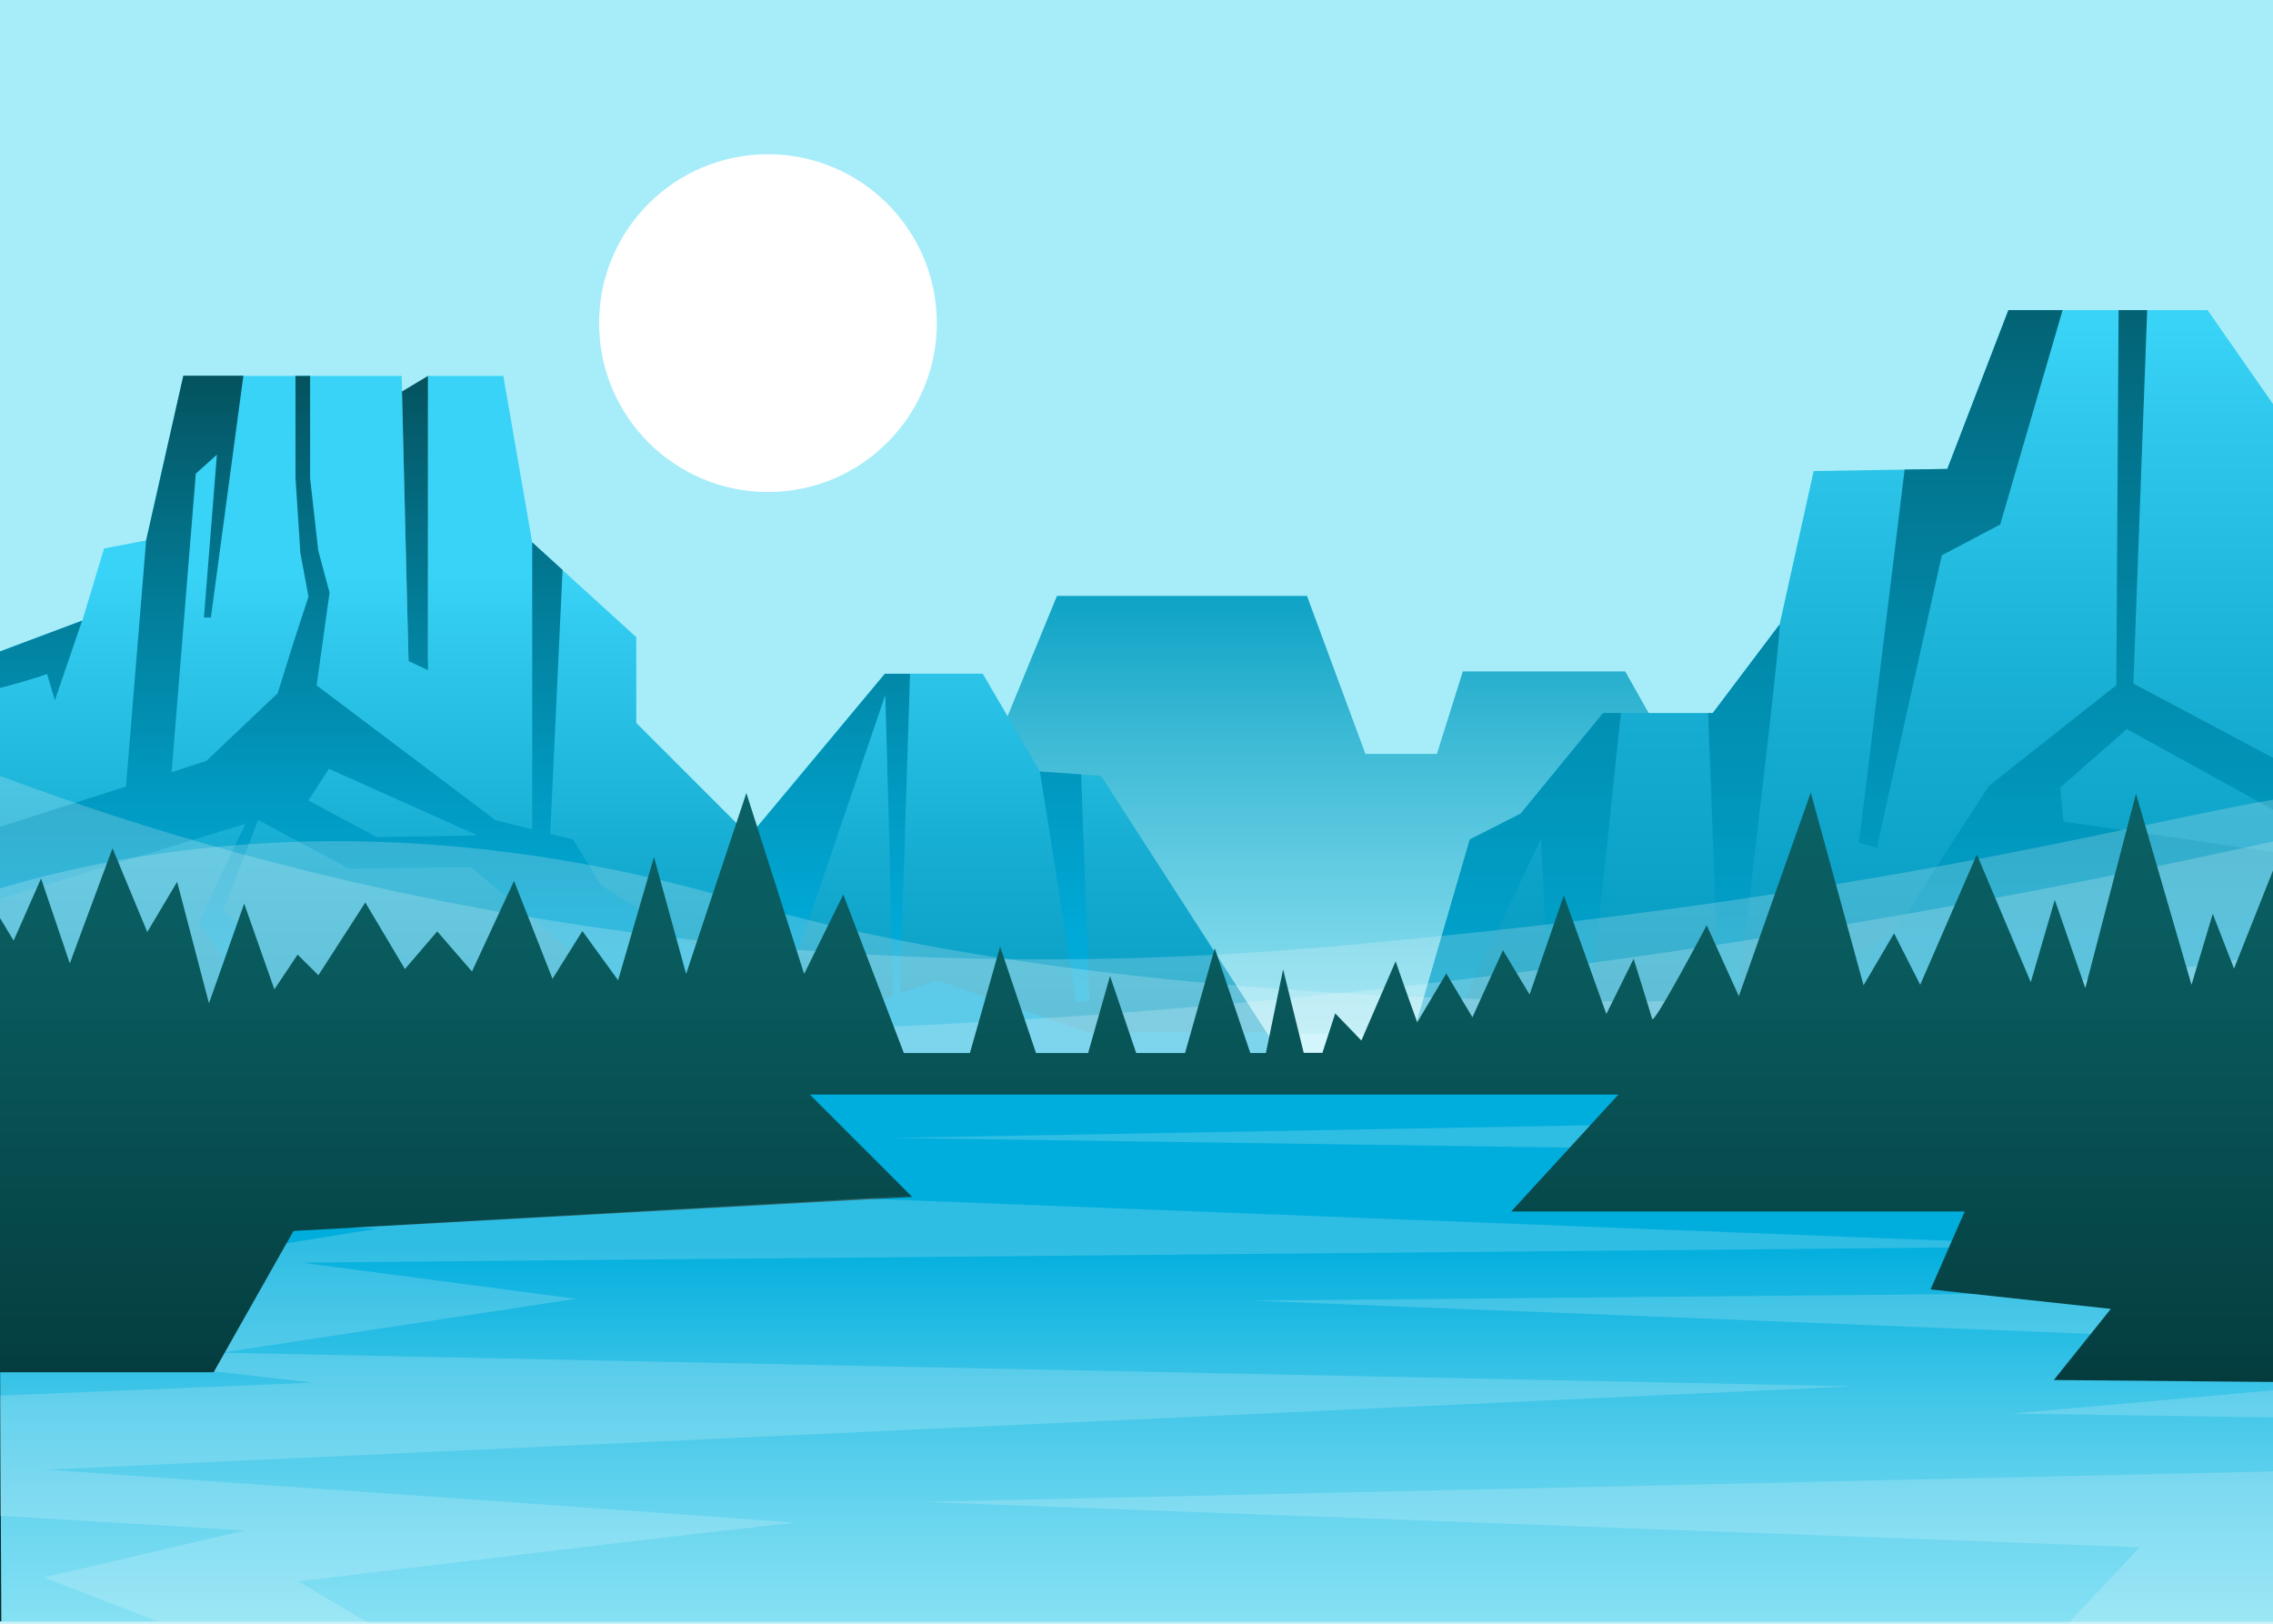 <?xml version="1.0" encoding="utf-8"?>
<!-- Generator: Adobe Illustrator 22.1.0, SVG Export Plug-In . SVG Version: 6.00 Build 0)  -->
<svg version="1.1" xmlns="http://www.w3.org/2000/svg" xmlns:xlink="http://www.w3.org/1999/xlink" x="0px" y="0px"
	 viewBox="0 0 1400 1000" style="enable-background:new 0 0 1400 1000;" xml:space="preserve">
<style type="text/css">
	.st0{fill:#A7EDF9;}
	.st1{fill:url(#SVGID_1_);}
	.st2{fill:url(#SVGID_2_);}
	.st3{fill:url(#SVGID_3_);}
	.st4{fill:url(#SVGID_4_);}
	.st5{fill:url(#SVGID_5_);}
	.st6{fill:url(#SVGID_6_);}
	.st7{fill:#FFFFFF;}
	.st8{fill:url(#SVGID_7_);}
	.st9{fill:url(#SVGID_8_);}
	.st10{fill:url(#SVGID_9_);}
	.st11{fill:url(#SVGID_10_);}
	.st12{fill:url(#SVGID_11_);}
	.st13{opacity:0.2;fill:#FFFFFF;}
	.st14{fill:url(#SVGID_12_);}
	.st15{fill:url(#SVGID_13_);}
	.st16{opacity:0.18;}
	.st17{fill:url(#SVGID_14_);}
	.st18{fill:url(#SVGID_15_);}
	.st19{fill:url(#SVGID_16_);}
	.st20{fill:url(#SVGID_17_);}
	.st21{fill:url(#SVGID_18_);}
	.st22{fill:url(#SVGID_19_);}
</style>
<g id="BACKGROUND">
	<rect class="st0" width="1400" height="1000"/>
</g>
<g id="OBJECT">
	<linearGradient id="SVGID_1_" gradientUnits="userSpaceOnUse" x1="833.579" y1="709.502" x2="833.579" y2="344.097">
		<stop  offset="0" style="stop-color:#A7EDF9"/>
		<stop  offset="0.131" style="stop-color:#99E6F4"/>
		<stop  offset="0.38" style="stop-color:#74D4E8"/>
		<stop  offset="0.716" style="stop-color:#39B8D4"/>
		<stop  offset="1" style="stop-color:#029DC1"/>
	</linearGradient>
	<polygon class="st1" points="1126.9,636.8 1001,413.5 901,413.5 885,464.3 841,464.3 805,367 651,367 540.3,636.8 	"/>
	<linearGradient id="SVGID_2_" gradientUnits="userSpaceOnUse" x1="1132.535" y1="727.844" x2="1132.535" y2="201.113">
		<stop  offset="0" style="stop-color:#0195BB"/>
		<stop  offset="0.228" style="stop-color:#069BC1"/>
		<stop  offset="0.534" style="stop-color:#16ACD1"/>
		<stop  offset="0.883" style="stop-color:#2FC8EC"/>
		<stop  offset="1" style="stop-color:#39D3F7"/>
	</linearGradient>
	<polygon class="st2" points="1400,248.8 1400,649.8 865.1,649.8 872.8,628.9 905.3,517 936.6,501.1 987.4,439.1 1055,439.1 
		1096.1,384.6 1117.1,290.1 1173.1,289.2 1199.4,288.8 1237,191 1359.7,191 	"/>
	<g>
		<linearGradient id="SVGID_3_" gradientUnits="userSpaceOnUse" x1="1207.695" y1="813" x2="1207.695" y2="27.873">
			<stop  offset="0" style="stop-color:#00AEDD"/>
			<stop  offset="0.137" style="stop-color:#00AAD8"/>
			<stop  offset="0.301" style="stop-color:#01A0C9"/>
			<stop  offset="0.479" style="stop-color:#018FB1"/>
			<stop  offset="0.667" style="stop-color:#027690"/>
			<stop  offset="0.86" style="stop-color:#045865"/>
			<stop  offset="1" style="stop-color:#053E41"/>
		</linearGradient>
		<polygon class="st3" points="1270.4,191 1232,323 1196,342 1156,522 1145,519 1173.1,289.2 1199.4,288.8 1237,191 		"/>
		<linearGradient id="SVGID_4_" gradientUnits="userSpaceOnUse" x1="1074.164" y1="813" x2="1074.164" y2="27.873">
			<stop  offset="0" style="stop-color:#00AEDD"/>
			<stop  offset="0.137" style="stop-color:#00AAD8"/>
			<stop  offset="0.301" style="stop-color:#01A0C9"/>
			<stop  offset="0.479" style="stop-color:#018FB1"/>
			<stop  offset="0.667" style="stop-color:#027690"/>
			<stop  offset="0.86" style="stop-color:#045865"/>
			<stop  offset="1" style="stop-color:#053E41"/>
		</linearGradient>
		<path class="st4" d="M1071,607.7l-12.7-3.3l-6.2-165.2h2.8l41.1-54.5C1097.7,387.7,1071,607.7,1071,607.7z"/>
		<linearGradient id="SVGID_5_" gradientUnits="userSpaceOnUse" x1="931.715" y1="813" x2="931.715" y2="27.873">
			<stop  offset="0" style="stop-color:#00AEDD"/>
			<stop  offset="0.137" style="stop-color:#00AAD8"/>
			<stop  offset="0.301" style="stop-color:#01A0C9"/>
			<stop  offset="0.479" style="stop-color:#018FB1"/>
			<stop  offset="0.667" style="stop-color:#027690"/>
			<stop  offset="0.86" style="stop-color:#045865"/>
			<stop  offset="1" style="stop-color:#053E41"/>
		</linearGradient>
		<polygon class="st5" points="998.4,439.1 997.5,447 976.2,649.8 974.6,665.1 956.6,662.1 956,649.8 949.1,516.6 886,649.8 
			865.1,649.8 872.8,628.9 905.3,517 936.6,501.1 987.4,439.1 		"/>
		<linearGradient id="SVGID_6_" gradientUnits="userSpaceOnUse" x1="1215.18" y1="813" x2="1215.18" y2="27.873">
			<stop  offset="0" style="stop-color:#00AEDD"/>
			<stop  offset="0.137" style="stop-color:#00AAD8"/>
			<stop  offset="0.301" style="stop-color:#01A0C9"/>
			<stop  offset="0.479" style="stop-color:#018FB1"/>
			<stop  offset="0.667" style="stop-color:#027690"/>
			<stop  offset="0.86" style="stop-color:#045865"/>
			<stop  offset="1" style="stop-color:#053E41"/>
		</linearGradient>
		<path class="st6" d="M1400,498.7v-32l-86-45.7l8.5-230h-17.6c-0.3,50.9-1.4,231-1.4,231l-78.5,62l-59.9,92.6l-134.7,73.2H1400
			V524.7L1271,506l-2-21l41-36L1400,498.7z"/>
	</g>
	<circle class="st7" cx="473" cy="199" r="104"/>
	<linearGradient id="SVGID_7_" gradientUnits="userSpaceOnUse" x1="394.55" y1="732.168" x2="394.55" y2="354.497">
		<stop  offset="0" style="stop-color:#0195BB"/>
		<stop  offset="0.228" style="stop-color:#069BC1"/>
		<stop  offset="0.534" style="stop-color:#16ACD1"/>
		<stop  offset="0.883" style="stop-color:#2FC8EC"/>
		<stop  offset="1" style="stop-color:#39D3F7"/>
	</linearGradient>
	<polygon class="st8" points="789.1,649.8 0,649.8 0,401.2 50.7,382.2 64.1,337.8 90,332.8 113,231.5 247.4,231.5 251.6,407.1 
		263.6,407.1 263.6,231.5 310,231.5 327.8,334 346.4,351 391.9,392.4 391.9,445.2 461.6,514.9 545,414.9 605.3,414.9 640.5,475.2 
		678.2,477.8 	"/>
	<g>
		<linearGradient id="SVGID_8_" gradientUnits="userSpaceOnUse" x1="25.325" y1="621" x2="25.325" y2="170.716">
			<stop  offset="0" style="stop-color:#00AEDD"/>
			<stop  offset="0.121" style="stop-color:#00A8D5"/>
			<stop  offset="0.311" style="stop-color:#0198BF"/>
			<stop  offset="0.545" style="stop-color:#027E9A"/>
			<stop  offset="0.812" style="stop-color:#045A69"/>
			<stop  offset="1" style="stop-color:#053E41"/>
		</linearGradient>
		<path class="st9" d="M33.8,431.3l16.8-49.1L0,401.2v22.5c20-5.2,29-8.6,29-8.6L33.8,431.3z"/>
		<linearGradient id="SVGID_9_" gradientUnits="userSpaceOnUse" x1="255.618" y1="621" x2="255.618" y2="170.716">
			<stop  offset="0" style="stop-color:#00AEDD"/>
			<stop  offset="0.121" style="stop-color:#00A8D5"/>
			<stop  offset="0.311" style="stop-color:#0198BF"/>
			<stop  offset="0.545" style="stop-color:#027E9A"/>
			<stop  offset="0.812" style="stop-color:#045A69"/>
			<stop  offset="1" style="stop-color:#053E41"/>
		</linearGradient>
		<polygon class="st10" points="263.6,412.7 263.6,231.5 247.6,241.1 251.6,407.1 		"/>
		<linearGradient id="SVGID_10_" gradientUnits="userSpaceOnUse" x1="655.735" y1="621" x2="655.735" y2="170.716">
			<stop  offset="0" style="stop-color:#00AEDD"/>
			<stop  offset="0.121" style="stop-color:#00A8D5"/>
			<stop  offset="0.311" style="stop-color:#0198BF"/>
			<stop  offset="0.545" style="stop-color:#027E9A"/>
			<stop  offset="0.812" style="stop-color:#045A69"/>
			<stop  offset="1" style="stop-color:#053E41"/>
		</linearGradient>
		<polygon class="st11" points="671,616.5 665.9,476.9 640.5,475.2 663,617 		"/>
		<linearGradient id="SVGID_11_" gradientUnits="userSpaceOnUse" x1="394.55" y1="621" x2="394.55" y2="170.716">
			<stop  offset="0" style="stop-color:#00AEDD"/>
			<stop  offset="0.121" style="stop-color:#00A8D5"/>
			<stop  offset="0.311" style="stop-color:#0198BF"/>
			<stop  offset="0.545" style="stop-color:#027E9A"/>
			<stop  offset="0.812" style="stop-color:#045A69"/>
			<stop  offset="1" style="stop-color:#053E41"/>
		</linearGradient>
		<path class="st12" d="M780,635.7H669.7l-92.7-32l-22.7,8.2l6.2-196.9H545l-83.3,100l-4.7,85.6l-86.8-55.4L353,517l-14.1-3.5
			l7.6-162.5l-18.7-17l0,176.8L305,505l-110-82.9l8-57.1l-7-26l-5-44.5v-63h-9V294l3,46.5l5,27l-9,27.5l-10,32l-43.9,41.6l-21.4,7
			l14.9-183.9l13-11.7l-8,100.3h4.3l20-148.9h-37L90,332.8v0L77.6,484.4L0,509.2v44.4l151.1-46.2L122.5,568l15,22L119,649.8h29.4
			l10.1-71.3l-21-17.5l21.5-56l56,30l75-1l139,115.8h360.1L780,635.7z M232.1,515.5L189.9,493l12.7-19.5l91.5,41L232.1,515.5z
			 M503.3,630.1l-22-14.1l64-188.1l5,185.3L503.3,630.1z"/>
	</g>
	<g>
		<path class="st13" d="M1400,492.5V736H0V477.8C170.7,542.2,455.1,615.1,819,583C1147.3,554,1302.1,509.5,1400,492.5z"/>
		<path class="st13" d="M0,799h1400V587.1c-215.8,41.1-678.8,46.8-941-31.1c-205.1-61-365.8-36.6-459-8.9V799z"/>
		<path class="st13" d="M1400,518.2C1124.4,579.5,562.6,677.8,0,617.3V1000h1400V518.2z"/>
	</g>
	<g>
		<linearGradient id="SVGID_12_" gradientUnits="userSpaceOnUse" x1="700" y1="971.393" x2="700" y2="475.783">
			<stop  offset="0" style="stop-color:#022B2D"/>
			<stop  offset="0.297" style="stop-color:#054042"/>
			<stop  offset="0.737" style="stop-color:#09595C"/>
			<stop  offset="1" style="stop-color:#0A6266"/>
		</linearGradient>
		<path class="st14" d="M1376,596.5l-13.1-33.7l-13.1,43.7l-34.2-117.7l-31.2,119.7l-18.8-54.3l-14.8,50.7l-33.2-78.7l-34.9,80.3
			l-16.1-31.7l-18.8,32l-32.5-118.7L1071,613.5l-19.8-43.7c0,0-32.5,61.7-33.6,57.7s-11.4-37-11.4-37l-16.8,34l-26.2-73l-21.1,61
			l-16.4-27.3l-18.8,41.3l-16.1-27l-17.9,30.1c-6.4-17.5-13.3-37.6-13.3-37.6l-21.1,48.8l-16.1-16.7l-7.9,24.3H803L790.3,597
			l-10.6,51.5h-9.6L748.2,584l-18.3,64.5h-30.1l-16.1-47.4l-13.5,47.4h-32.1L616,583l-18.6,65.5h-40.7l-37.3-97.6l-24.1,48.9
			l-35.6-111.4l-37.1,111.4l-19.8-72l-22.1,75.9l-22-30.3l-18.4,29.4l-23.7-60.3l-25.9,55.8l-21.4-24.7l-19.9,23.2l-24.4-41
			l-28.9,44.8l-12.8-12.7L169,609.3l-18.6-52.8l-21.7,61.4l-19.6-74.8L90.7,574l-21.4-51.6L43,593.3L25.3,541L8.4,579.3L0,565.4
			v433.1h1400V536.1L1376,596.5z"/>
		<linearGradient id="SVGID_13_" gradientUnits="userSpaceOnUse" x1="700.052" y1="1119.5" x2="700.052" y2="763.499">
			<stop  offset="0" style="stop-color:#A7EDF9"/>
			<stop  offset="0.119" style="stop-color:#A0EBF8"/>
			<stop  offset="0.286" style="stop-color:#8EE4F5"/>
			<stop  offset="0.482" style="stop-color:#70D8F0"/>
			<stop  offset="0.701" style="stop-color:#46C8E9"/>
			<stop  offset="0.934" style="stop-color:#10B4E0"/>
			<stop  offset="1" style="stop-color:#00AEDD"/>
		</linearGradient>
		<polygon class="st15" points="1400,851.1 1265,849.9 1300.1,806.1 1189.1,794.1 1210.1,746.1 930.8,746.1 996.8,674.1 
			498.8,674.1 561.8,737.1 180.8,758.1 131.6,845.1 0.1,845.1 0.8,998.5 1400,998.5 		"/>
		<g class="st16">
			<linearGradient id="SVGID_14_" gradientUnits="userSpaceOnUse" x1="570.43" y1="1095.382" x2="570.43" y2="655.016">
				<stop  offset="0" style="stop-color:#FFFFFF"/>
				<stop  offset="1" style="stop-color:#FFFFFF"/>
			</linearGradient>
			<path class="st17" d="M1140.9,853.8L28.1,905.1c0,0,470.7,32.8,461.7,32.8s-306,36-306,36l41.3,24.6l2.5,1.5H0v-1.5h97l-70-27
				l124-29L0.5,933.6l-0.5,0v-74.1l0.2,0l192.8-8l-61.1-6.9l6.5-11.5L1140.9,853.8z"/>
			<linearGradient id="SVGID_15_" gradientUnits="userSpaceOnUse" x1="670.37" y1="887.668" x2="670.37" y2="633.841">
				<stop  offset="0" style="stop-color:#FFFFFF"/>
				<stop  offset="1" style="stop-color:#FFFFFF"/>
			</linearGradient>
			<path class="st18" d="M1202.1,764.2l-1.8,4.1l-1014.7,9.3l169.2,22.3l-216.2,32.8l37.8-67h0c31-5.1,54.6-8.9,56.5-8.9
				c0.9,0-5.2-0.3-16.1-0.8l345.6-19.6l-25.5,1.9L1202.1,764.2z"/>
			<linearGradient id="SVGID_16_" gradientUnits="userSpaceOnUse" x1="984.502" y1="1161.385" x2="984.502" y2="416.289">
				<stop  offset="0" style="stop-color:#FFFFFF"/>
				<stop  offset="1" style="stop-color:#FFFFFF"/>
			</linearGradient>
			<polygon class="st19" points="1400,1000 1400,906.2 569,925 1317.9,952.9 1273.6,1000 			"/>
			<linearGradient id="SVGID_17_" gradientUnits="userSpaceOnUse" x1="764.365" y1="935.883" x2="764.365" y2="566.271">
				<stop  offset="0" style="stop-color:#FFFFFF"/>
				<stop  offset="1" style="stop-color:#FFFFFF"/>
			</linearGradient>
			<polygon class="st20" points="979.5,693 966.8,706.8 549.2,700.8 			"/>
			<linearGradient id="SVGID_18_" gradientUnits="userSpaceOnUse" x1="1035.53" y1="1090.302" x2="1035.53" y2="493.204">
				<stop  offset="0" style="stop-color:#FFFFFF"/>
				<stop  offset="1" style="stop-color:#FFFFFF"/>
			</linearGradient>
			<path class="st21" d="M1300.1,806.1l-12.3,15.4L771,801c0,0,250.4-2.3,444.6-4.1L1300.1,806.1z"/>
			<linearGradient id="SVGID_19_" gradientUnits="userSpaceOnUse" x1="1319.567" y1="1161.385" x2="1319.567" y2="416.289">
				<stop  offset="0" style="stop-color:#FFFFFF"/>
				<stop  offset="1" style="stop-color:#FFFFFF"/>
			</linearGradient>
			<polygon class="st22" points="1400.2,872.9 1238.9,870.6 1400.2,856.2 			"/>
		</g>
	</g>
</g>
</svg>
